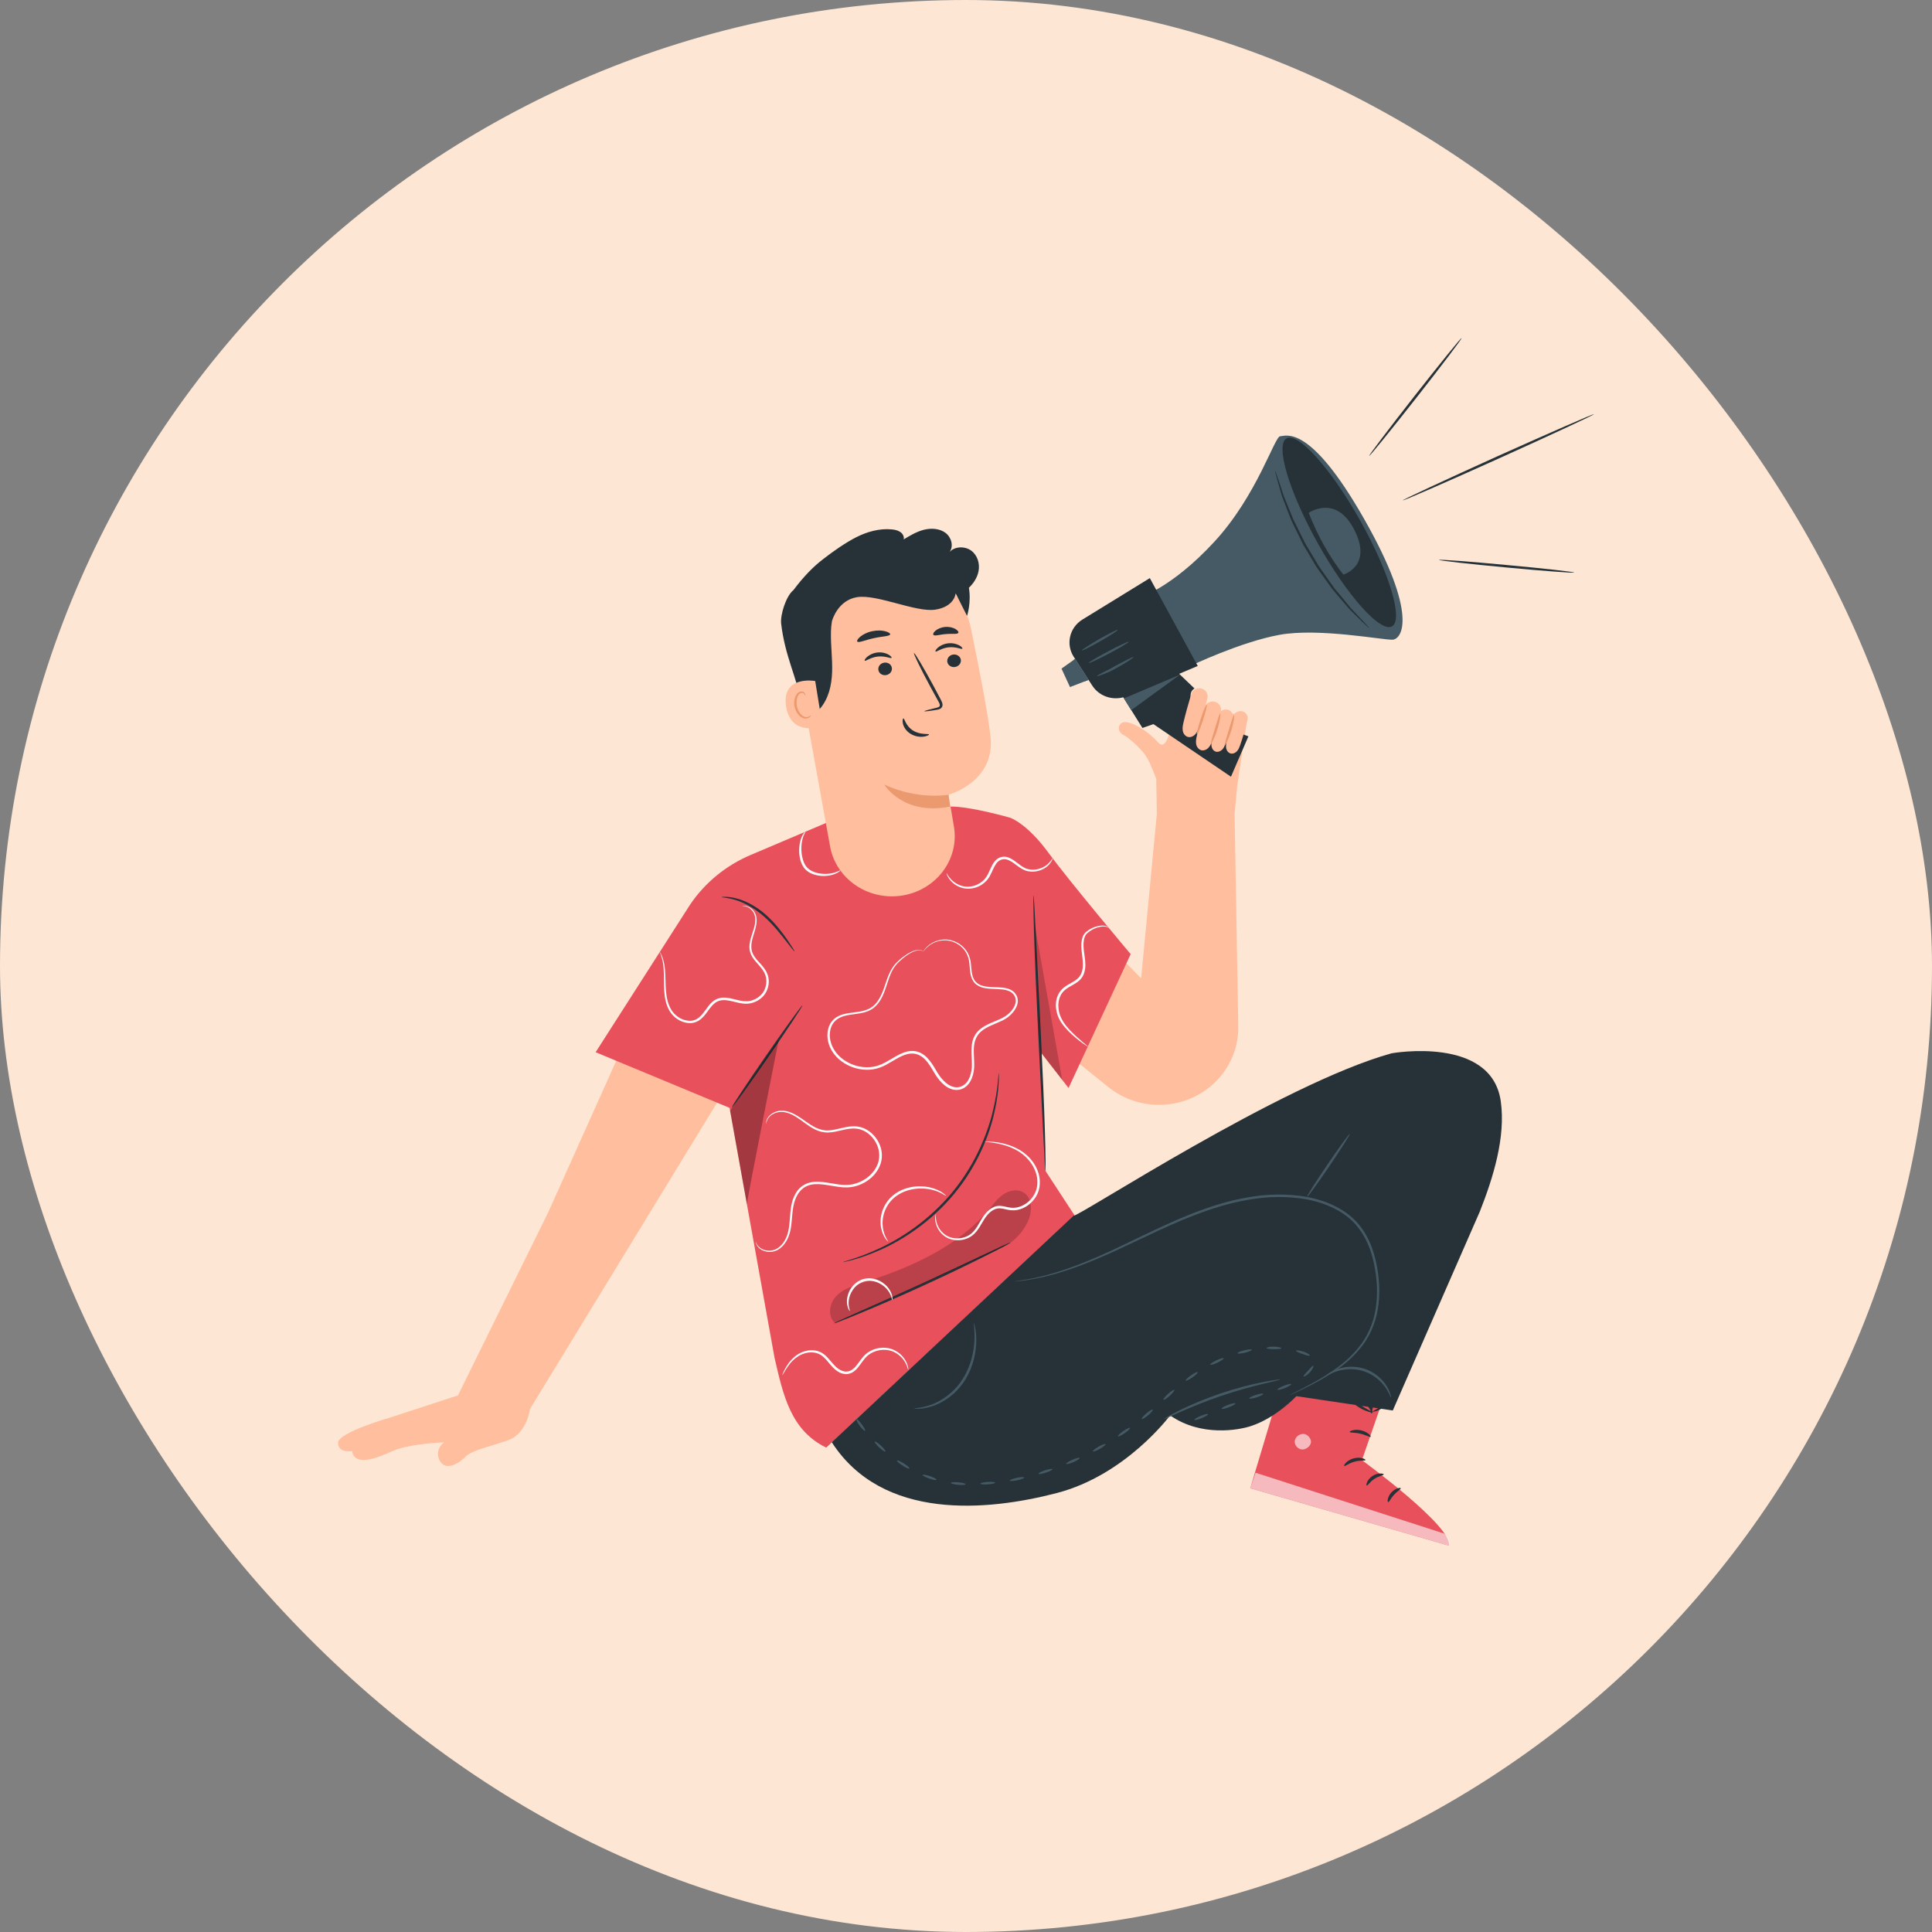<svg width="40" height="40" viewBox="0 0 40 40" fill="none" xmlns="http://www.w3.org/2000/svg">
    <rect x="0" y="0" width="40" height="40" fill="#808080" stroke="none"/>
    <rect width="40" height="40" rx="20" fill="#FDE6D3" />
    <g clip-path="url(#clip0_1908_136127)">
        <path
            d="M25.801 15.023C25.82 14.909 25.744 14.801 25.625 14.772L25.397 14.787L24.583 14.512C24.431 14.474 24.278 14.579 24.275 14.727C24.271 14.955 24.177 15.574 23.987 15.38C23.983 15.375 23.977 15.372 23.974 15.367C23.705 15.076 23.395 14.935 23.274 14.952C23.157 14.968 23.128 15.111 23.216 15.186C23.229 15.199 23.244 15.211 23.264 15.219C23.272 15.222 23.282 15.229 23.291 15.233C23.39 15.295 23.512 15.41 23.603 15.503C23.689 15.591 23.758 15.693 23.808 15.803C23.863 15.927 23.905 16.034 23.939 16.126L23.951 16.854L23.626 20.256C23.626 20.256 21.473 18.056 21.522 18.034L21.645 21.458L22.95 22.509C23.505 22.954 24.294 22.997 24.895 22.614C25.366 22.314 25.646 21.8 25.637 21.253L25.561 16.854L25.614 16.277L25.801 15.023Z"
            fill="#FFBE9D" />
        <path
            d="M13.704 19.859L11.348 25.105L9.482 28.89L8.097 29.343C8.097 29.343 7 29.652 7 29.873C7 30.093 7.289 30.043 7.289 30.043C7.342 30.373 7.812 30.186 8.14 30.038C8.468 29.89 9.197 29.861 9.197 29.861C8.996 30.012 9.061 30.244 9.177 30.323C9.293 30.403 9.496 30.306 9.633 30.164C9.77 30.023 10.123 29.956 10.516 29.82C10.909 29.684 10.973 29.171 10.973 29.171L15.694 21.44L13.704 19.859Z"
            fill="#FFBE9D" />
        <path
            d="M21.53 21.764L22.123 22.526L23.409 19.754C23.409 19.754 22.161 18.273 21.705 17.653C21.252 17.037 20.913 16.93 20.913 16.93C20.913 16.93 20.084 16.691 19.671 16.699L17.622 16.818L15.542 17.701C15.032 17.917 14.597 18.273 14.29 18.726L12.332 21.785L15.105 22.937L16.035 28.106C16.214 28.882 16.369 29.613 17.106 29.971L22.249 25.165L21.646 24.243L21.53 21.764Z"
            fill="#E8505B" />
        <path
            d="M16.612 20.816C16.625 20.824 16.307 21.303 15.905 21.886C15.501 22.469 15.165 22.935 15.152 22.927C15.14 22.919 15.457 22.441 15.86 21.857C16.264 21.274 16.601 20.808 16.612 20.816Z"
            fill="#263238" />
        <path
            d="M20.925 25.724C20.927 25.727 20.878 25.755 20.788 25.803C20.698 25.852 20.567 25.919 20.405 26.001C20.08 26.165 19.628 26.384 19.122 26.615C18.617 26.847 18.155 27.046 17.818 27.185C17.65 27.255 17.513 27.31 17.418 27.346C17.323 27.383 17.27 27.402 17.268 27.398C17.267 27.395 17.317 27.37 17.41 27.327C17.511 27.281 17.644 27.223 17.803 27.151C18.136 27.003 18.595 26.799 19.1 26.568C19.604 26.336 20.059 26.122 20.387 25.967C20.546 25.893 20.677 25.831 20.778 25.784C20.872 25.743 20.924 25.72 20.925 25.724Z"
            fill="#263238" />
        <path
            d="M16.448 19.696C16.442 19.7 16.375 19.614 16.267 19.476C16.159 19.338 16.011 19.145 15.811 18.969C15.611 18.794 15.391 18.681 15.222 18.632C15.053 18.581 14.941 18.582 14.941 18.573C14.941 18.57 14.969 18.566 15.02 18.567C15.071 18.568 15.144 18.575 15.232 18.597C15.409 18.638 15.64 18.75 15.847 18.931C16.052 19.111 16.198 19.311 16.299 19.454C16.398 19.6 16.454 19.692 16.448 19.696Z"
            fill="#263238" />
        <path
            d="M20.68 22.216C20.681 22.216 20.683 22.234 20.681 22.27C20.68 22.306 20.683 22.36 20.676 22.427C20.669 22.563 20.647 22.761 20.595 23C20.494 23.477 20.242 24.129 19.758 24.714C19.274 25.301 18.675 25.681 18.218 25.881C17.989 25.982 17.795 26.047 17.66 26.083C17.593 26.103 17.54 26.113 17.504 26.122C17.468 26.13 17.449 26.133 17.449 26.132C17.448 26.128 17.522 26.107 17.655 26.064C17.788 26.022 17.978 25.953 18.202 25.848C18.652 25.642 19.24 25.261 19.718 24.683C20.195 24.104 20.449 23.463 20.559 22.992C20.615 22.756 20.644 22.56 20.657 22.425C20.67 22.291 20.675 22.216 20.68 22.216Z"
            fill="#263238" />
        <g opacity="0.3">
            <path d="M15.464 24.935C15.455 24.885 16.123 21.525 16.123 21.525L15.116 22.996" fill="black" />
        </g>
        <path
            d="M21.398 18.538C21.4 18.538 21.402 18.558 21.405 18.596C21.408 18.64 21.411 18.694 21.416 18.762C21.425 18.913 21.435 19.12 21.448 19.372C21.474 19.895 21.509 20.604 21.548 21.388C21.587 22.175 21.618 22.889 21.633 23.405C21.641 23.663 21.646 23.872 21.647 24.016C21.647 24.084 21.648 24.14 21.648 24.183C21.648 24.221 21.647 24.241 21.645 24.242C21.643 24.242 21.641 24.222 21.638 24.184C21.635 24.14 21.632 24.086 21.627 24.018C21.619 23.867 21.608 23.66 21.595 23.408C21.57 22.886 21.534 22.176 21.495 21.392C21.456 20.604 21.426 19.892 21.41 19.375C21.402 19.117 21.397 18.908 21.396 18.764C21.396 18.696 21.395 18.641 21.395 18.597C21.395 18.558 21.396 18.538 21.398 18.538Z"
            fill="#263238" />
        <g opacity="0.2">
            <path
                d="M17.293 27.395C17.129 27.262 17.167 26.99 17.312 26.837C17.457 26.684 17.672 26.618 17.876 26.554C18.854 26.246 19.836 25.811 20.481 25.033C20.57 24.926 20.654 24.811 20.77 24.731C20.887 24.652 21.045 24.614 21.171 24.678C21.369 24.778 21.377 25.056 21.294 25.256C21.193 25.502 20.998 25.709 20.755 25.828"
                fill="black" />
        </g>
        <g opacity="0.2">
            <path d="M21.42 19.135L21.991 22.355L21.546 21.784L21.42 19.135Z" fill="black" />
        </g>
        <path
            d="M26.85 27.594L25.885 30.813L29.997 32.001C30.09 31.612 28.197 30.231 28.197 30.231L28.903 28.194L26.85 27.594Z"
            fill="#E8505B" />
        <g opacity="0.6">
            <path
                d="M26.979 29.689C26.893 29.687 26.811 29.758 26.806 29.842C26.801 29.925 26.875 30.007 26.961 30.01C27.046 30.013 27.147 29.93 27.143 29.847C27.139 29.763 27.047 29.672 26.963 29.689"
                fill="white" />
        </g>
        <g opacity="0.6">
            <path
                d="M25.885 30.812L25.995 30.491L29.897 31.75C29.897 31.75 30.056 31.88 29.997 32L25.885 30.812Z"
                fill="white" />
        </g>
        <path
            d="M28.27 30.229C28.264 30.248 28.161 30.228 28.043 30.263C27.924 30.294 27.847 30.364 27.831 30.351C27.814 30.342 27.879 30.234 28.023 30.195C28.165 30.154 28.28 30.212 28.27 30.229Z"
            fill="#263238" />
        <path
            d="M28.648 30.527C28.647 30.547 28.55 30.555 28.456 30.618C28.361 30.679 28.316 30.763 28.297 30.756C28.278 30.754 28.298 30.635 28.415 30.559C28.533 30.482 28.653 30.508 28.648 30.527Z"
            fill="#263238" />
        <path
            d="M28.74 31.1C28.721 31.099 28.723 30.993 28.806 30.901C28.89 30.809 28.997 30.794 29.001 30.813C29.008 30.831 28.929 30.872 28.862 30.949C28.791 31.022 28.761 31.103 28.74 31.1Z"
            fill="#263238" />
        <path
            d="M28.378 29.747C28.363 29.761 28.28 29.709 28.164 29.683C28.049 29.655 27.95 29.667 27.944 29.647C27.936 29.629 28.045 29.583 28.181 29.614C28.317 29.645 28.392 29.735 28.378 29.747Z"
            fill="#263238" />
        <path
            d="M28.425 29.244C28.422 29.252 28.339 29.241 28.219 29.184C28.159 29.155 28.092 29.113 28.023 29.056C27.99 29.029 27.956 28.997 27.923 28.961C27.908 28.944 27.89 28.925 27.875 28.896C27.859 28.869 27.862 28.813 27.898 28.79C27.928 28.765 27.969 28.763 28 28.771C28.03 28.779 28.053 28.791 28.074 28.803C28.117 28.827 28.155 28.855 28.19 28.883C28.258 28.94 28.308 29.003 28.343 29.058C28.412 29.172 28.422 29.254 28.414 29.256C28.403 29.26 28.376 29.186 28.3 29.086C28.262 29.037 28.211 28.983 28.147 28.932C28.114 28.908 28.078 28.884 28.04 28.863C28 28.839 27.962 28.828 27.946 28.844C27.939 28.85 27.939 28.853 27.944 28.868C27.95 28.882 27.964 28.899 27.978 28.916C28.008 28.949 28.039 28.98 28.068 29.008C28.13 29.064 28.191 29.106 28.245 29.14C28.352 29.206 28.429 29.234 28.425 29.244Z"
            fill="#263238" />
        <path
            d="M28.39 29.265C28.382 29.266 28.364 29.185 28.395 29.056C28.411 28.992 28.441 28.918 28.49 28.844C28.515 28.807 28.545 28.772 28.58 28.738C28.616 28.705 28.662 28.66 28.742 28.674C28.783 28.684 28.808 28.725 28.812 28.755C28.817 28.785 28.813 28.809 28.811 28.834C28.804 28.883 28.79 28.928 28.77 28.969C28.731 29.051 28.674 29.111 28.619 29.151C28.507 29.231 28.416 29.23 28.417 29.223C28.413 29.211 28.494 29.195 28.586 29.112C28.631 29.072 28.678 29.015 28.709 28.942C28.724 28.907 28.735 28.867 28.74 28.825C28.747 28.781 28.741 28.742 28.723 28.742C28.703 28.736 28.658 28.758 28.631 28.787C28.599 28.816 28.571 28.848 28.547 28.88C28.5 28.944 28.467 29.011 28.446 29.069C28.404 29.186 28.402 29.265 28.39 29.265Z"
            fill="#263238" />
        <path
            d="M31.072 22.802C31.176 23.545 30.915 24.382 30.639 25.082L28.836 29.203L26.84 28.906C26.84 28.906 26.423 29.356 25.891 29.528C25.653 29.605 24.87 29.755 24.226 29.304C24.226 29.304 23.314 30.539 21.879 30.912C20.445 31.285 18.273 31.492 17.221 29.86L22.228 25.17C22.331 25.194 26.54 22.435 28.813 21.807C28.813 21.807 30.88 21.436 31.072 22.802Z"
            fill="#263238" />
        <path
            d="M26.691 28.89C26.691 28.889 26.7 28.884 26.718 28.874C26.739 28.863 26.765 28.849 26.799 28.832C26.871 28.796 26.978 28.742 27.113 28.669C27.247 28.597 27.411 28.506 27.59 28.384C27.767 28.261 27.961 28.107 28.13 27.896C28.3 27.689 28.43 27.418 28.48 27.108C28.532 26.8 28.515 26.46 28.437 26.116C28.359 25.776 28.196 25.42 27.887 25.184C27.579 24.948 27.174 24.825 26.759 24.794C26.551 24.777 26.344 24.78 26.142 24.799C25.939 24.82 25.741 24.855 25.549 24.9C25.166 24.992 24.807 25.123 24.472 25.262C23.804 25.545 23.225 25.852 22.717 26.062C22.21 26.279 21.779 26.406 21.476 26.465C21.401 26.482 21.333 26.492 21.274 26.501C21.216 26.511 21.166 26.517 21.125 26.521C21.087 26.525 21.057 26.527 21.033 26.53C21.013 26.532 21.002 26.532 21.002 26.531C21.002 26.53 21.012 26.528 21.032 26.525C21.056 26.521 21.085 26.517 21.123 26.511C21.163 26.506 21.213 26.498 21.271 26.487C21.329 26.477 21.397 26.465 21.471 26.447C21.771 26.382 22.198 26.25 22.701 26.03C23.206 25.815 23.782 25.506 24.452 25.219C24.788 25.078 25.148 24.945 25.536 24.851C25.73 24.806 25.93 24.77 26.136 24.748C26.341 24.729 26.552 24.726 26.764 24.743C27.185 24.775 27.6 24.9 27.918 25.145C28.077 25.268 28.203 25.422 28.294 25.589C28.386 25.756 28.444 25.932 28.485 26.106C28.563 26.456 28.579 26.801 28.524 27.116C28.471 27.43 28.336 27.709 28.159 27.919C27.986 28.131 27.788 28.286 27.606 28.407C27.424 28.528 27.258 28.617 27.122 28.687C26.985 28.758 26.877 28.807 26.803 28.841C26.769 28.857 26.741 28.869 26.72 28.879C26.701 28.887 26.691 28.89 26.691 28.89Z"
            fill="#455A64" />
        <path
            d="M27.943 23.48C27.955 23.488 27.768 23.785 27.524 24.143C27.281 24.502 27.074 24.787 27.062 24.779C27.049 24.771 27.236 24.474 27.48 24.116C27.723 23.757 27.931 23.472 27.943 23.48Z"
            fill="#455A64" />
        <path
            d="M26.503 28.562C26.504 28.57 26.364 28.599 26.14 28.654C25.917 28.707 25.608 28.791 25.276 28.903C24.945 29.016 24.651 29.138 24.441 29.231C24.231 29.325 24.103 29.387 24.099 29.38C24.097 29.377 24.128 29.357 24.183 29.326C24.239 29.293 24.321 29.249 24.424 29.198C24.63 29.096 24.923 28.968 25.258 28.854C25.593 28.741 25.904 28.662 26.131 28.618C26.244 28.595 26.337 28.579 26.402 28.571C26.467 28.561 26.503 28.558 26.503 28.562Z"
            fill="#455A64" />
        <path
            d="M28.799 28.933C28.79 28.936 28.767 28.845 28.682 28.724C28.599 28.604 28.444 28.456 28.227 28.387C28.009 28.318 27.794 28.35 27.654 28.399C27.512 28.449 27.437 28.51 27.432 28.502C27.43 28.5 27.447 28.482 27.48 28.455C27.514 28.428 27.568 28.395 27.64 28.365C27.782 28.303 28.009 28.263 28.242 28.336C28.475 28.409 28.635 28.572 28.713 28.703C28.753 28.769 28.776 28.826 28.787 28.867C28.801 28.91 28.804 28.933 28.799 28.933Z"
            fill="#455A64" />
        <path
            d="M20.164 27.395C20.167 27.394 20.177 27.426 20.189 27.487C20.201 27.548 20.213 27.637 20.213 27.748C20.213 27.968 20.163 28.284 19.977 28.577C19.793 28.872 19.51 29.051 19.293 29.117C19.183 29.153 19.091 29.164 19.027 29.167C18.964 29.17 18.928 29.165 18.928 29.162C18.927 29.151 19.071 29.159 19.28 29.082C19.488 29.009 19.754 28.833 19.932 28.549C20.111 28.267 20.166 27.962 20.175 27.746C20.184 27.531 20.154 27.397 20.164 27.395Z"
            fill="#455A64" />
        <path
            d="M17.912 29.622C17.9 29.631 17.847 29.587 17.798 29.519C17.748 29.452 17.722 29.388 17.735 29.38C17.747 29.373 17.793 29.423 17.842 29.488C17.889 29.554 17.923 29.613 17.912 29.622Z"
            fill="#455A64" />
        <path
            d="M18.332 30.053C18.323 30.064 18.265 30.026 18.203 29.969C18.142 29.911 18.101 29.857 18.111 29.847C18.123 29.837 18.18 29.875 18.24 29.931C18.3 29.988 18.341 30.042 18.332 30.053Z"
            fill="#455A64" />
        <path
            d="M18.828 30.402C18.82 30.415 18.756 30.388 18.685 30.342C18.613 30.297 18.562 30.251 18.57 30.239C18.579 30.227 18.643 30.254 18.713 30.299C18.784 30.343 18.835 30.39 18.828 30.402Z"
            fill="#455A64" />
        <path
            d="M19.389 30.637C19.385 30.651 19.317 30.639 19.236 30.611C19.155 30.582 19.095 30.55 19.101 30.537C19.107 30.524 19.176 30.536 19.254 30.562C19.332 30.589 19.393 30.623 19.389 30.637Z"
            fill="#455A64" />
        <path
            d="M19.992 30.729C19.992 30.743 19.923 30.749 19.837 30.741C19.751 30.733 19.685 30.716 19.687 30.701C19.689 30.688 19.759 30.682 19.842 30.69C19.925 30.697 19.992 30.714 19.992 30.729Z"
            fill="#455A64" />
        <path
            d="M20.603 30.697C20.605 30.71 20.537 30.726 20.452 30.732C20.406 30.735 20.365 30.734 20.338 30.731H20.34C20.314 30.729 20.299 30.724 20.299 30.718C20.298 30.712 20.312 30.704 20.336 30.698H20.338C20.365 30.691 20.405 30.685 20.45 30.682C20.533 30.676 20.602 30.683 20.603 30.697Z"
            fill="#455A64" />
        <path
            d="M21.206 30.591C21.21 30.605 21.144 30.63 21.061 30.648C20.979 30.665 20.909 30.668 20.906 30.654C20.904 30.64 20.969 30.614 21.05 30.597C21.132 30.579 21.201 30.577 21.206 30.591Z"
            fill="#455A64" />
        <path
            d="M21.791 30.418C21.796 30.43 21.735 30.463 21.654 30.489C21.573 30.515 21.505 30.526 21.501 30.512C21.497 30.498 21.558 30.466 21.637 30.441C21.716 30.415 21.786 30.405 21.791 30.418Z"
            fill="#455A64" />
        <path
            d="M22.353 30.185C22.36 30.198 22.302 30.236 22.225 30.271C22.147 30.304 22.08 30.322 22.075 30.308C22.069 30.295 22.127 30.257 22.203 30.223C22.28 30.189 22.347 30.172 22.353 30.185Z"
            fill="#455A64" />
        <path
            d="M22.89 29.899C22.898 29.911 22.844 29.955 22.772 29.997C22.698 30.038 22.633 30.061 22.626 30.049C22.619 30.036 22.672 29.994 22.744 29.952C22.817 29.91 22.882 29.887 22.89 29.899Z"
            fill="#455A64" />
        <path
            d="M23.395 29.564C23.405 29.575 23.356 29.623 23.286 29.672C23.217 29.721 23.155 29.749 23.146 29.738C23.138 29.726 23.187 29.677 23.256 29.629C23.324 29.582 23.386 29.552 23.395 29.564Z"
            fill="#455A64" />
        <path
            d="M23.868 29.185C23.878 29.195 23.834 29.247 23.77 29.302C23.705 29.355 23.646 29.391 23.637 29.379C23.628 29.368 23.672 29.316 23.735 29.262C23.798 29.208 23.858 29.174 23.868 29.185Z"
            fill="#455A64" />
        <path
            d="M24.313 28.776C24.323 28.787 24.28 28.84 24.219 28.897C24.158 28.953 24.099 28.99 24.089 28.98C24.078 28.969 24.121 28.916 24.182 28.859C24.245 28.802 24.304 28.765 24.313 28.776Z"
            fill="#455A64" />
        <path
            d="M24.797 28.409C24.805 28.421 24.756 28.47 24.688 28.517C24.62 28.565 24.558 28.595 24.549 28.584C24.539 28.573 24.588 28.524 24.657 28.476C24.726 28.427 24.789 28.397 24.797 28.409Z"
            fill="#455A64" />
        <path
            d="M25.334 28.121C25.34 28.134 25.284 28.175 25.208 28.211C25.133 28.247 25.066 28.266 25.059 28.253C25.052 28.241 25.108 28.201 25.185 28.164C25.261 28.128 25.328 28.108 25.334 28.121Z"
            fill="#455A64" />
        <path
            d="M25.918 27.945C25.92 27.959 25.857 27.986 25.776 28.006C25.695 28.026 25.626 28.031 25.621 28.017C25.617 28.003 25.68 27.976 25.763 27.956C25.846 27.936 25.916 27.931 25.918 27.945Z"
            fill="#455A64" />
        <path
            d="M26.529 27.915C26.527 27.929 26.458 27.934 26.375 27.933C26.292 27.931 26.223 27.924 26.222 27.91C26.221 27.896 26.29 27.88 26.375 27.881C26.462 27.882 26.529 27.901 26.529 27.915Z"
            fill="#455A64" />
        <path
            d="M27.119 28.066C27.111 28.079 27.046 28.06 26.968 28.033C26.89 28.006 26.828 27.979 26.831 27.965C26.834 27.952 26.905 27.957 26.986 27.984C27.068 28.011 27.126 28.053 27.119 28.066Z"
            fill="#455A64" />
        <path
            d="M26.99 28.498C26.981 28.486 27.027 28.437 27.081 28.378C27.135 28.318 27.179 28.268 27.192 28.275C27.204 28.282 27.179 28.348 27.121 28.411C27.061 28.476 26.998 28.509 26.99 28.498Z"
            fill="#455A64" />
        <path
            d="M26.449 28.771C26.445 28.757 26.503 28.721 26.581 28.69C26.657 28.66 26.726 28.645 26.733 28.657C26.74 28.67 26.681 28.706 26.601 28.738C26.521 28.77 26.453 28.784 26.449 28.771Z"
            fill="#455A64" />
        <path
            d="M25.865 28.952C25.859 28.938 25.921 28.907 26.001 28.881C26.082 28.855 26.151 28.844 26.154 28.858C26.159 28.872 26.097 28.904 26.018 28.93C25.939 28.955 25.87 28.966 25.865 28.952Z"
            fill="#455A64" />
        <path
            d="M25.293 29.165C25.288 29.152 25.347 29.116 25.425 29.086C25.504 29.057 25.573 29.043 25.578 29.056C25.583 29.069 25.524 29.104 25.445 29.134C25.366 29.165 25.298 29.178 25.293 29.165Z"
            fill="#455A64" />
        <path
            d="M24.729 29.397C24.722 29.384 24.78 29.347 24.859 29.315C24.937 29.282 25.005 29.266 25.01 29.279C25.016 29.292 24.957 29.329 24.88 29.361C24.802 29.394 24.734 29.41 24.729 29.397Z"
            fill="#455A64" />
        <path
            d="M23.587 12.374C23.587 12.374 24.255 12.178 25.142 11.216C26.029 10.254 26.388 9.035 26.505 9.032C26.623 9.029 27.116 8.762 28.244 10.746C29.372 12.729 29.026 13.234 28.832 13.244C28.638 13.254 27.3 12.994 26.487 13.144C25.674 13.294 24.652 13.785 24.652 13.785L23.587 12.374Z"
            fill="#455A64" />
        <path
            d="M22.23 13.598L22.494 14.009L22.613 14.193C22.775 14.447 23.113 14.531 23.381 14.387L24.798 13.788L23.806 11.969L22.411 12.827C22.143 12.992 22.062 13.336 22.23 13.598Z"
            fill="#263238" />
        <path
            d="M23.122 14.222L23.653 15.072L23.88 14.992L25.486 16.081L25.847 15.245C25.847 15.245 24.923 14.935 24.734 14.636C24.546 14.338 24.731 14.254 24.731 14.254L24.275 13.819L23.122 14.222Z"
            fill="#263238" />
        <path
            d="M28.168 10.789C28.77 11.864 29.06 12.84 28.818 12.969C28.575 13.098 27.89 12.33 27.288 11.255C26.687 10.18 26.396 9.204 26.639 9.075C26.881 8.947 27.566 9.714 28.168 10.789Z"
            fill="#263238" />
        <path d="M22.153 14.225L22.538 14.076L22.259 13.642L21.977 13.843L22.153 14.225Z" fill="#455A64" />
        <path d="M24.431 13.968L23.421 14.703L23.27 14.459L24.431 13.968Z" fill="#455A64" />
        <path d="M22.259 13.642L22.538 14.076L22.458 14.107L22.226 13.666L22.259 13.642Z" fill="#455A64" />
        <path
            d="M22.539 13.727C22.546 13.739 22.737 13.65 22.966 13.529C23.195 13.408 23.375 13.3 23.368 13.288C23.361 13.276 23.17 13.364 22.942 13.486C22.713 13.607 22.532 13.715 22.539 13.727Z"
            fill="#455A64" />
        <path
            d="M22.397 13.467C22.404 13.479 22.577 13.392 22.782 13.275C22.988 13.157 23.149 13.053 23.142 13.041C23.134 13.029 22.962 13.115 22.757 13.232C22.551 13.351 22.39 13.456 22.397 13.467Z"
            fill="#455A64" />
        <path
            d="M22.713 13.998C22.717 14.004 22.762 13.99 22.835 13.962C22.872 13.948 22.915 13.93 22.963 13.91C23.01 13.89 23.059 13.862 23.111 13.834C23.319 13.721 23.476 13.614 23.47 13.603C23.463 13.59 23.293 13.679 23.086 13.79C23.034 13.818 22.987 13.848 22.941 13.87C22.895 13.892 22.854 13.912 22.821 13.929C22.752 13.966 22.71 13.992 22.713 13.998Z"
            fill="#455A64" />
        <path
            d="M27.095 10.618C27.095 10.618 27.658 10.22 28.041 10.972C28.423 11.723 27.812 11.896 27.812 11.896C27.527 11.531 27.287 11.107 27.095 10.618Z"
            fill="#455A64" />
        <path
            d="M26.397 9.74C26.394 9.741 26.406 9.793 26.432 9.886C26.457 9.979 26.495 10.115 26.545 10.281C26.577 10.362 26.61 10.451 26.647 10.546C26.666 10.594 26.685 10.643 26.704 10.694C26.715 10.72 26.725 10.745 26.735 10.771C26.746 10.797 26.759 10.822 26.772 10.849C26.823 10.952 26.876 11.061 26.931 11.173C26.945 11.201 26.959 11.23 26.973 11.259C26.986 11.288 27.005 11.314 27.021 11.342C27.055 11.398 27.088 11.454 27.122 11.512C27.157 11.569 27.19 11.626 27.223 11.682C27.24 11.71 27.255 11.738 27.274 11.764C27.292 11.79 27.311 11.816 27.329 11.841C27.403 11.944 27.473 12.042 27.541 12.136C27.558 12.159 27.573 12.183 27.592 12.206C27.61 12.228 27.628 12.248 27.646 12.269C27.681 12.311 27.716 12.352 27.75 12.392C27.817 12.47 27.88 12.542 27.937 12.61C28.059 12.735 28.162 12.832 28.233 12.901C28.303 12.968 28.344 13.005 28.347 13.002C28.349 13 28.315 12.958 28.247 12.887C28.179 12.813 28.082 12.711 27.962 12.585C27.907 12.518 27.847 12.444 27.782 12.365C27.749 12.325 27.715 12.284 27.68 12.243C27.663 12.222 27.646 12.2 27.627 12.179C27.61 12.157 27.595 12.133 27.578 12.11C27.512 12.015 27.442 11.917 27.37 11.815C27.352 11.789 27.333 11.763 27.315 11.737C27.297 11.711 27.281 11.683 27.265 11.656C27.232 11.6 27.198 11.545 27.165 11.487C27.131 11.431 27.097 11.374 27.064 11.319C27.047 11.291 27.029 11.265 27.016 11.236C27.001 11.207 26.988 11.179 26.974 11.152C26.919 11.04 26.865 10.932 26.814 10.83C26.801 10.804 26.787 10.779 26.776 10.754C26.766 10.728 26.755 10.702 26.745 10.677C26.725 10.627 26.705 10.578 26.686 10.531C26.647 10.437 26.611 10.349 26.579 10.269C26.525 10.106 26.482 9.974 26.45 9.88C26.419 9.79 26.4 9.739 26.397 9.74Z"
            fill="#263238" />
        <path
            d="M24.878 14.256C24.968 14.282 25.021 14.371 24.998 14.459C24.954 14.628 24.882 14.893 24.824 15.055C24.806 15.108 24.785 15.16 24.747 15.202C24.71 15.244 24.651 15.271 24.596 15.258C24.538 15.244 24.498 15.187 24.488 15.13C24.478 15.072 24.49 15.013 24.503 14.957C24.539 14.8 24.606 14.563 24.663 14.37C24.689 14.282 24.786 14.23 24.878 14.256Z"
            fill="#FFBE9D" />
        <path
            d="M25.155 14.531C25.245 14.557 25.298 14.646 25.274 14.734C25.231 14.903 25.159 15.168 25.101 15.33C25.083 15.383 25.062 15.435 25.024 15.477C24.987 15.519 24.928 15.546 24.873 15.533C24.815 15.519 24.775 15.462 24.765 15.405C24.755 15.347 24.767 15.288 24.78 15.232C24.816 15.075 24.882 14.838 24.94 14.645C24.966 14.556 25.063 14.504 25.155 14.531Z"
            fill="#FFBE9D" />
        <path
            d="M25.422 14.695C25.5 14.716 25.546 14.795 25.526 14.871C25.488 15.017 25.425 15.247 25.375 15.388C25.359 15.433 25.342 15.479 25.309 15.515C25.276 15.55 25.225 15.574 25.177 15.563C25.127 15.551 25.093 15.503 25.084 15.453C25.074 15.403 25.085 15.353 25.097 15.303C25.128 15.167 25.185 14.963 25.235 14.795C25.258 14.716 25.342 14.672 25.422 14.695Z"
            fill="#FFBE9D" />
        <path
            d="M25.725 14.729C25.802 14.75 25.848 14.829 25.829 14.905C25.791 15.052 25.728 15.283 25.678 15.423C25.661 15.469 25.644 15.515 25.611 15.552C25.579 15.587 25.528 15.612 25.48 15.6C25.429 15.588 25.395 15.539 25.386 15.489C25.377 15.439 25.388 15.388 25.399 15.338C25.431 15.201 25.488 14.996 25.538 14.828C25.56 14.75 25.644 14.706 25.725 14.729Z"
            fill="#FFBE9D" />
        <path
            d="M24.782 15.206C24.768 15.202 24.802 15.059 24.858 14.888C24.913 14.718 24.97 14.582 24.983 14.587C24.997 14.591 24.964 14.733 24.908 14.904C24.852 15.075 24.796 15.21 24.782 15.206Z"
            fill="#EB996E" />
        <path
            d="M25.357 15.431C25.343 15.426 25.388 15.286 25.44 15.116C25.493 14.944 25.534 14.805 25.548 14.807C25.562 14.81 25.544 14.956 25.491 15.13C25.438 15.304 25.37 15.436 25.357 15.431Z"
            fill="#EB996E" />
        <path
            d="M25.072 15.396C25.058 15.391 25.103 15.251 25.155 15.08C25.208 14.908 25.249 14.769 25.263 14.771C25.277 14.774 25.259 14.92 25.206 15.094C25.153 15.268 25.085 15.4 25.072 15.396Z"
            fill="#EB996E" />
        <path
            d="M30.26 7C30.272 7.009 29.853 7.562 29.325 8.235C28.797 8.908 28.359 9.447 28.348 9.438C28.337 9.429 28.755 8.877 29.283 8.203C29.811 7.53 30.248 6.991 30.26 7Z"
            fill="#263238" />
        <path
            d="M33 8.576C33.006 8.588 32.126 8.998 31.034 9.491C29.941 9.984 29.051 10.372 29.044 10.359C29.038 10.347 29.919 9.937 31.011 9.443C32.104 8.952 32.994 8.563 33 8.576Z"
            fill="#263238" />
        <path
            d="M32.591 11.854C32.59 11.868 31.962 11.822 31.189 11.749C30.416 11.677 29.791 11.606 29.793 11.592C29.794 11.579 30.422 11.625 31.194 11.698C31.967 11.769 32.593 11.84 32.591 11.854Z"
            fill="#263238" />
        <path
            d="M16.493 13.693L17.186 17.525C17.306 18.187 17.952 18.639 18.647 18.546C19.37 18.448 19.867 17.801 19.75 17.112L19.638 16.453C19.638 16.453 20.608 16.197 20.507 15.251C20.458 14.794 20.278 13.863 20.104 13.021C19.91 12.079 18.97 11.453 17.98 11.608C16.958 11.778 16.287 12.721 16.493 13.693Z"
            fill="#FFBE9D" />
        <path
            d="M19.639 16.454C19.639 16.454 19.021 16.571 18.309 16.245C18.309 16.245 18.695 16.892 19.67 16.699L19.639 16.454Z"
            fill="#EB996E" />
        <path
            d="M19.893 13.658C19.904 13.73 19.85 13.797 19.773 13.809C19.697 13.822 19.624 13.774 19.613 13.703C19.602 13.631 19.655 13.564 19.732 13.552C19.809 13.54 19.881 13.588 19.893 13.658Z"
            fill="#263238" />
        <path
            d="M19.924 13.43C19.909 13.45 19.793 13.385 19.642 13.402C19.489 13.417 19.387 13.504 19.369 13.489C19.36 13.482 19.374 13.448 19.418 13.409C19.462 13.37 19.539 13.329 19.633 13.319C19.728 13.309 19.811 13.334 19.861 13.362C19.912 13.39 19.933 13.421 19.924 13.43Z"
            fill="#263238" />
        <path
            d="M18.465 13.826C18.477 13.897 18.422 13.965 18.346 13.977C18.268 13.99 18.197 13.942 18.186 13.871C18.174 13.799 18.228 13.732 18.305 13.72C18.383 13.708 18.454 13.755 18.465 13.826Z"
            fill="#263238" />
        <path
            d="M18.459 13.62C18.444 13.64 18.327 13.576 18.176 13.593C18.024 13.608 17.922 13.695 17.904 13.679C17.894 13.672 17.909 13.638 17.953 13.6C17.997 13.561 18.074 13.519 18.168 13.509C18.263 13.499 18.346 13.524 18.396 13.553C18.447 13.582 18.466 13.612 18.459 13.62Z"
            fill="#263238" />
        <path
            d="M19.138 14.725C19.136 14.717 19.229 14.692 19.379 14.656C19.417 14.648 19.453 14.636 19.457 14.61C19.463 14.582 19.441 14.544 19.418 14.503C19.371 14.418 19.321 14.327 19.27 14.233C19.062 13.848 18.907 13.53 18.924 13.522C18.94 13.514 19.121 13.82 19.329 14.204C19.379 14.3 19.427 14.39 19.473 14.476C19.492 14.517 19.524 14.562 19.511 14.619C19.503 14.648 19.478 14.672 19.453 14.681C19.43 14.691 19.407 14.694 19.389 14.697C19.235 14.723 19.14 14.733 19.138 14.725Z"
            fill="#263238" />
        <path
            d="M18.704 14.874C18.728 14.87 18.748 15.028 18.902 15.124C19.056 15.222 19.23 15.184 19.234 15.206C19.237 15.216 19.198 15.241 19.125 15.251C19.052 15.261 18.944 15.251 18.849 15.191C18.755 15.132 18.707 15.044 18.694 14.981C18.678 14.916 18.693 14.875 18.704 14.874Z"
            fill="#263238" />
        <path
            d="M18.43 13.134C18.419 13.175 18.265 13.173 18.091 13.213C17.914 13.25 17.777 13.316 17.749 13.283C17.736 13.267 17.757 13.227 17.81 13.183C17.863 13.138 17.95 13.091 18.056 13.069C18.161 13.046 18.261 13.051 18.33 13.07C18.397 13.087 18.434 13.115 18.43 13.134Z"
            fill="#263238" />
        <path
            d="M19.841 13.102C19.819 13.138 19.709 13.115 19.584 13.128C19.457 13.136 19.354 13.176 19.325 13.144C19.313 13.128 19.325 13.093 19.368 13.058C19.41 13.022 19.484 12.987 19.57 12.98C19.657 12.973 19.736 12.995 19.783 13.024C19.832 13.053 19.851 13.085 19.841 13.102Z"
            fill="#263238" />
        <path
            d="M20.109 11.401C19.978 11.304 19.769 11.309 19.66 11.428C19.749 11.306 19.697 11.123 19.574 11.031C19.45 10.94 19.277 10.93 19.126 10.969C18.975 11.008 18.841 11.088 18.71 11.168C18.725 11.111 18.69 11.049 18.64 11.015C18.59 10.98 18.527 10.967 18.465 10.961C18.21 10.936 17.954 11.008 17.729 11.122C17.503 11.236 17.245 11.418 17.047 11.572H17.048C16.841 11.727 16.635 11.94 16.426 12.219C16.422 12.221 16.421 12.223 16.417 12.226C16.273 12.351 16.152 12.728 16.173 12.913C16.254 13.594 16.486 13.988 16.616 14.634C16.625 14.677 16.635 14.722 16.667 14.754C16.747 14.836 16.892 14.767 16.969 14.681C17.155 14.472 17.219 14.187 17.228 13.913C17.237 13.639 17.198 13.366 17.204 13.092C17.204 13.086 17.204 13.079 17.204 13.072C17.206 13.006 17.212 12.934 17.224 12.863C17.236 12.818 17.356 12.427 17.743 12.364C18.153 12.296 18.963 12.683 19.364 12.622C19.766 12.56 19.786 12.285 19.786 12.285L20.022 12.752C20.022 12.752 20.112 12.478 20.06 12.169C20.158 12.075 20.233 11.959 20.259 11.829C20.291 11.672 20.239 11.497 20.109 11.401Z"
            fill="#263238" />
        <path
            d="M16.878 14.1C16.86 14.095 16.176 13.983 16.275 14.626C16.375 15.27 17.029 15.042 17.028 15.023C17.026 15.005 16.878 14.1 16.878 14.1Z"
            fill="#FFBE9D" />
        <path
            d="M16.785 14.809C16.782 14.807 16.775 14.819 16.756 14.83C16.738 14.841 16.706 14.851 16.669 14.844C16.595 14.829 16.518 14.729 16.497 14.613C16.486 14.555 16.491 14.497 16.505 14.448C16.518 14.399 16.545 14.361 16.58 14.35C16.614 14.337 16.643 14.354 16.653 14.371C16.665 14.388 16.662 14.401 16.666 14.402C16.669 14.403 16.68 14.389 16.669 14.363C16.664 14.351 16.654 14.336 16.637 14.326C16.619 14.316 16.594 14.313 16.57 14.319C16.518 14.33 16.479 14.383 16.462 14.437C16.444 14.491 16.437 14.557 16.449 14.622C16.474 14.751 16.561 14.863 16.662 14.876C16.711 14.881 16.749 14.862 16.767 14.845C16.786 14.825 16.788 14.81 16.785 14.809Z"
            fill="#EB996E" />
        <path
            d="M15.368 18.765C15.368 18.765 15.386 18.755 15.426 18.756C15.465 18.757 15.524 18.776 15.577 18.828C15.631 18.879 15.671 18.969 15.665 19.073C15.663 19.176 15.622 19.287 15.587 19.407C15.553 19.525 15.529 19.668 15.611 19.789C15.683 19.913 15.831 20.007 15.893 20.178C15.951 20.344 15.903 20.557 15.745 20.677C15.668 20.737 15.571 20.776 15.469 20.781C15.366 20.785 15.268 20.757 15.174 20.734C15.08 20.712 14.984 20.693 14.899 20.718C14.813 20.74 14.75 20.808 14.696 20.878C14.641 20.95 14.593 21.028 14.521 21.09C14.452 21.153 14.355 21.189 14.263 21.182C14.079 21.17 13.93 21.053 13.856 20.919C13.78 20.783 13.761 20.64 13.752 20.514C13.743 20.387 13.748 20.273 13.745 20.174C13.743 20.074 13.736 19.989 13.723 19.92C13.697 19.782 13.655 19.714 13.661 19.712C13.662 19.711 13.674 19.728 13.69 19.762C13.707 19.795 13.727 19.847 13.743 19.916C13.76 19.986 13.77 20.072 13.775 20.173C13.78 20.273 13.779 20.387 13.788 20.511C13.798 20.634 13.821 20.772 13.893 20.898C13.963 21.02 14.103 21.126 14.265 21.134C14.346 21.14 14.425 21.11 14.487 21.053C14.55 20.997 14.597 20.921 14.653 20.848C14.708 20.775 14.78 20.696 14.884 20.668C14.986 20.639 15.091 20.661 15.186 20.684C15.282 20.708 15.375 20.733 15.466 20.73C15.556 20.726 15.643 20.691 15.712 20.637C15.853 20.531 15.897 20.341 15.847 20.192C15.797 20.041 15.654 19.944 15.574 19.811C15.533 19.745 15.513 19.667 15.516 19.596C15.518 19.524 15.534 19.458 15.553 19.397C15.591 19.276 15.632 19.17 15.636 19.072C15.645 18.974 15.611 18.892 15.563 18.842C15.516 18.791 15.463 18.77 15.426 18.766C15.388 18.762 15.368 18.768 15.368 18.765Z"
            fill="#FAFAFA" />
        <path
            d="M15.648 25.713C15.652 25.712 15.655 25.737 15.679 25.775C15.703 25.811 15.754 25.86 15.837 25.882C15.919 25.905 16.034 25.9 16.128 25.822C16.224 25.749 16.293 25.623 16.323 25.476C16.356 25.328 16.35 25.159 16.38 24.977C16.395 24.887 16.422 24.793 16.474 24.706C16.523 24.62 16.604 24.541 16.708 24.502C16.811 24.461 16.927 24.46 17.036 24.473C17.146 24.485 17.256 24.509 17.367 24.523C17.478 24.538 17.591 24.539 17.7 24.507C17.809 24.477 17.912 24.422 17.998 24.346C18.084 24.27 18.149 24.173 18.182 24.069C18.213 23.965 18.21 23.854 18.176 23.752C18.109 23.552 17.932 23.389 17.732 23.368C17.531 23.346 17.343 23.443 17.151 23.447C17.053 23.451 16.959 23.426 16.881 23.388C16.801 23.35 16.733 23.302 16.669 23.256C16.544 23.163 16.43 23.08 16.312 23.044C16.196 23.004 16.085 23.022 16.011 23.062C15.934 23.102 15.895 23.16 15.88 23.2C15.865 23.242 15.867 23.267 15.864 23.267C15.864 23.267 15.858 23.242 15.87 23.197C15.882 23.153 15.922 23.09 16.001 23.045C16.04 23.023 16.087 23.004 16.144 22.997C16.2 22.99 16.26 22.997 16.322 23.016C16.447 23.052 16.567 23.136 16.693 23.226C16.819 23.314 16.969 23.414 17.151 23.404C17.24 23.401 17.332 23.376 17.429 23.354C17.525 23.332 17.629 23.309 17.74 23.322C17.962 23.344 18.154 23.52 18.228 23.738C18.265 23.847 18.27 23.97 18.235 24.085C18.199 24.199 18.129 24.303 18.037 24.385C17.944 24.466 17.834 24.526 17.716 24.558C17.599 24.591 17.475 24.59 17.362 24.573C17.247 24.558 17.138 24.535 17.032 24.523C16.926 24.511 16.82 24.511 16.728 24.547C16.635 24.581 16.563 24.651 16.515 24.73C16.467 24.811 16.44 24.899 16.424 24.985C16.394 25.16 16.398 25.332 16.362 25.485C16.328 25.638 16.253 25.77 16.149 25.847C16.046 25.928 15.918 25.931 15.833 25.904C15.745 25.878 15.693 25.823 15.671 25.782C15.647 25.738 15.648 25.713 15.648 25.713Z"
            fill="#FAFAFA" />
        <path
            d="M19.117 19.698C19.117 19.698 19.134 19.66 19.188 19.606C19.242 19.552 19.34 19.481 19.49 19.457C19.636 19.431 19.84 19.482 19.978 19.645C20.047 19.725 20.091 19.836 20.101 19.952C20.116 20.066 20.111 20.194 20.178 20.298C20.211 20.348 20.266 20.385 20.327 20.405C20.39 20.426 20.459 20.432 20.529 20.436C20.601 20.44 20.674 20.439 20.75 20.447C20.825 20.454 20.907 20.47 20.974 20.523C21.007 20.548 21.032 20.583 21.051 20.62C21.069 20.659 21.075 20.702 21.072 20.744C21.063 20.829 21.02 20.905 20.965 20.969C20.91 21.032 20.841 21.086 20.762 21.125C20.686 21.162 20.605 21.193 20.526 21.229C20.448 21.264 20.371 21.303 20.309 21.359C20.245 21.415 20.203 21.488 20.181 21.57C20.139 21.738 20.178 21.918 20.169 22.107C20.161 22.202 20.14 22.298 20.091 22.385C20.044 22.472 19.957 22.549 19.848 22.563C19.74 22.58 19.634 22.533 19.555 22.469C19.476 22.404 19.412 22.324 19.36 22.238C19.309 22.153 19.261 22.068 19.203 21.993C19.145 21.919 19.073 21.855 18.985 21.828C18.899 21.8 18.804 21.813 18.718 21.845C18.631 21.878 18.55 21.927 18.47 21.974C18.389 22.022 18.308 22.072 18.216 22.103C18.125 22.136 18.03 22.15 17.935 22.148C17.746 22.145 17.566 22.079 17.423 21.973C17.28 21.869 17.176 21.717 17.143 21.553C17.11 21.393 17.141 21.211 17.265 21.101C17.325 21.045 17.401 21.013 17.475 20.995C17.55 20.977 17.623 20.968 17.695 20.959C17.836 20.942 17.973 20.915 18.071 20.835C18.169 20.755 18.227 20.645 18.271 20.54C18.314 20.434 18.343 20.328 18.38 20.232C18.417 20.136 18.461 20.049 18.518 19.979C18.576 19.91 18.638 19.857 18.697 19.812C18.814 19.724 18.921 19.673 19.002 19.668C19.087 19.659 19.118 19.701 19.117 19.698C19.116 19.704 19.082 19.666 19.005 19.677C18.929 19.684 18.824 19.737 18.712 19.826C18.656 19.872 18.594 19.925 18.54 19.992C18.486 20.059 18.445 20.145 18.411 20.24C18.375 20.335 18.347 20.441 18.304 20.55C18.261 20.657 18.202 20.773 18.097 20.86C17.991 20.949 17.844 20.978 17.703 20.995C17.563 21.015 17.407 21.03 17.299 21.13C17.19 21.227 17.16 21.393 17.192 21.543C17.224 21.694 17.321 21.835 17.457 21.934C17.592 22.032 17.762 22.095 17.94 22.096C18.028 22.098 18.118 22.085 18.201 22.054C18.286 22.024 18.365 21.976 18.446 21.929C18.527 21.881 18.61 21.83 18.703 21.795C18.795 21.759 18.905 21.744 19.005 21.777C19.106 21.808 19.187 21.881 19.248 21.959C19.31 22.037 19.359 22.124 19.409 22.208C19.459 22.29 19.52 22.366 19.592 22.425C19.665 22.484 19.754 22.522 19.843 22.509C19.932 22.497 20.006 22.435 20.049 22.358C20.092 22.28 20.113 22.19 20.12 22.101C20.13 21.923 20.09 21.737 20.135 21.555C20.158 21.465 20.208 21.381 20.278 21.32C20.348 21.259 20.429 21.218 20.509 21.182C20.589 21.146 20.669 21.117 20.744 21.08C20.817 21.044 20.882 20.995 20.933 20.936C20.984 20.877 21.023 20.809 21.03 20.737C21.033 20.702 21.027 20.667 21.013 20.635C20.997 20.604 20.977 20.575 20.949 20.554C20.894 20.51 20.82 20.493 20.749 20.485C20.676 20.477 20.603 20.477 20.53 20.473C20.458 20.469 20.385 20.462 20.317 20.439C20.25 20.416 20.186 20.373 20.15 20.314C20.075 20.195 20.084 20.064 20.07 19.953C20.062 19.839 20.022 19.738 19.958 19.66C19.829 19.503 19.637 19.451 19.495 19.473C19.351 19.492 19.253 19.559 19.198 19.61C19.14 19.664 19.12 19.7 19.117 19.698Z"
            fill="#FAFAFA" />
        <path
            d="M17.399 18.022C17.403 18.025 17.334 18.094 17.188 18.123C17.115 18.138 17.025 18.143 16.927 18.125C16.832 18.106 16.721 18.065 16.648 17.97C16.579 17.875 16.556 17.768 16.548 17.674C16.54 17.578 16.55 17.493 16.567 17.423C16.599 17.281 16.673 17.214 16.675 17.219C16.682 17.224 16.625 17.294 16.603 17.43C16.592 17.497 16.586 17.579 16.597 17.669C16.608 17.757 16.632 17.858 16.691 17.938C16.752 18.018 16.849 18.057 16.937 18.078C17.027 18.097 17.112 18.096 17.18 18.087C17.32 18.068 17.394 18.013 17.399 18.022Z"
            fill="#FAFAFA" />
        <path
            d="M21.794 17.768C21.797 17.769 21.793 17.778 21.787 17.796C21.781 17.814 21.769 17.839 21.747 17.867C21.707 17.925 21.623 17.998 21.493 18.032C21.43 18.048 21.354 18.053 21.278 18.037C21.199 18.021 21.127 17.974 21.06 17.924C20.993 17.875 20.925 17.818 20.845 17.796C20.765 17.772 20.677 17.806 20.627 17.879C20.574 17.952 20.545 18.04 20.502 18.12C20.461 18.204 20.395 18.274 20.321 18.32C20.172 18.415 19.995 18.417 19.874 18.368C19.75 18.319 19.677 18.237 19.639 18.177C19.601 18.117 19.595 18.077 19.597 18.076C19.601 18.074 19.614 18.111 19.656 18.165C19.697 18.219 19.771 18.291 19.887 18.333C20 18.375 20.16 18.369 20.293 18.28C20.361 18.237 20.416 18.175 20.454 18.098C20.495 18.02 20.523 17.931 20.582 17.849C20.612 17.808 20.653 17.77 20.704 17.752C20.754 17.733 20.809 17.732 20.857 17.746C20.954 17.775 21.021 17.837 21.088 17.885C21.153 17.936 21.216 17.979 21.286 17.994C21.354 18.011 21.423 18.008 21.482 17.995C21.602 17.969 21.684 17.905 21.728 17.854C21.776 17.803 21.79 17.766 21.794 17.768Z"
            fill="#FAFAFA" />
        <path
            d="M22.523 21.667C22.521 21.67 22.48 21.645 22.409 21.595C22.34 21.544 22.24 21.468 22.131 21.36C22.077 21.305 22.019 21.242 21.968 21.165C21.918 21.088 21.88 20.995 21.866 20.892C21.853 20.79 21.862 20.676 21.918 20.574C21.946 20.523 21.986 20.476 22.034 20.44C22.082 20.403 22.134 20.375 22.185 20.346C22.235 20.317 22.284 20.289 22.321 20.251C22.358 20.214 22.384 20.169 22.399 20.12C22.429 20.022 22.421 19.918 22.409 19.82C22.397 19.722 22.383 19.626 22.388 19.534C22.395 19.445 22.418 19.353 22.483 19.297C22.607 19.193 22.738 19.164 22.827 19.163C22.92 19.162 22.957 19.21 22.954 19.209C22.951 19.213 22.914 19.176 22.828 19.183C22.746 19.189 22.619 19.224 22.509 19.323C22.456 19.37 22.437 19.452 22.433 19.536C22.429 19.622 22.444 19.715 22.458 19.814C22.472 19.913 22.482 20.024 22.449 20.135C22.433 20.191 22.402 20.244 22.359 20.288C22.317 20.331 22.263 20.362 22.212 20.392C22.108 20.449 22.013 20.505 21.965 20.599C21.915 20.689 21.905 20.793 21.916 20.887C21.937 21.082 22.057 21.226 22.158 21.336C22.369 21.552 22.529 21.659 22.523 21.667Z"
            fill="#FAFAFA" />
        <path
            d="M20.387 23.636C20.387 23.634 20.404 23.633 20.436 23.633C20.467 23.633 20.513 23.634 20.572 23.641C20.69 23.654 20.864 23.681 21.056 23.778C21.245 23.872 21.451 24.063 21.514 24.341C21.544 24.477 21.532 24.637 21.451 24.771C21.371 24.904 21.235 25.015 21.067 25.05C20.983 25.067 20.894 25.057 20.818 25.037C20.743 25.018 20.671 25.007 20.606 25.033C20.541 25.057 20.485 25.103 20.442 25.156C20.397 25.209 20.362 25.268 20.327 25.328C20.261 25.446 20.181 25.565 20.061 25.624C19.944 25.682 19.817 25.69 19.71 25.664C19.602 25.639 19.52 25.576 19.466 25.509C19.412 25.443 19.386 25.373 19.372 25.317C19.359 25.259 19.361 25.213 19.365 25.183C19.369 25.152 19.375 25.137 19.376 25.137C19.382 25.137 19.363 25.202 19.393 25.312C19.408 25.366 19.437 25.43 19.49 25.492C19.542 25.552 19.62 25.608 19.72 25.629C19.818 25.65 19.936 25.64 20.04 25.586C20.146 25.532 20.219 25.424 20.284 25.305C20.351 25.189 20.43 25.048 20.588 24.985C20.666 24.953 20.756 24.967 20.831 24.986C20.907 25.006 20.98 25.013 21.055 24.999C21.205 24.968 21.332 24.867 21.404 24.745C21.48 24.623 21.492 24.478 21.465 24.35C21.408 24.089 21.217 23.904 21.037 23.809C20.854 23.711 20.684 23.679 20.568 23.66C20.453 23.642 20.387 23.64 20.387 23.636Z"
            fill="#FAFAFA" />
        <path
            d="M18.475 26.915C18.463 26.917 18.466 26.823 18.379 26.711C18.337 26.655 18.272 26.599 18.188 26.561C18.104 26.522 17.999 26.504 17.897 26.53C17.796 26.558 17.713 26.624 17.661 26.699C17.608 26.773 17.581 26.854 17.573 26.921C17.556 27.06 17.606 27.142 17.596 27.145C17.593 27.145 17.578 27.128 17.562 27.09C17.546 27.052 17.531 26.992 17.535 26.917C17.54 26.843 17.564 26.754 17.62 26.671C17.675 26.588 17.766 26.511 17.883 26.479C18 26.45 18.118 26.472 18.208 26.517C18.299 26.562 18.368 26.626 18.408 26.689C18.45 26.751 18.47 26.81 18.474 26.851C18.481 26.892 18.478 26.915 18.475 26.915Z"
            fill="#FAFAFA" />
        <path
            d="M18.803 28.36C18.798 28.361 18.794 28.313 18.757 28.238C18.721 28.164 18.648 28.059 18.512 27.993C18.38 27.927 18.179 27.924 18.014 28.03C17.93 28.081 17.873 28.166 17.807 28.256C17.774 28.301 17.739 28.348 17.691 28.385C17.644 28.424 17.58 28.451 17.513 28.45C17.377 28.444 17.279 28.354 17.207 28.271C17.134 28.187 17.073 28.101 16.991 28.052C16.909 28.001 16.812 27.992 16.726 28.005C16.639 28.018 16.563 28.053 16.503 28.096C16.38 28.183 16.312 28.288 16.267 28.359C16.223 28.431 16.2 28.473 16.197 28.471C16.194 28.47 16.209 28.425 16.249 28.349C16.29 28.274 16.353 28.162 16.481 28.066C16.544 28.018 16.626 27.978 16.72 27.962C16.813 27.947 16.923 27.954 17.017 28.01C17.112 28.066 17.176 28.157 17.248 28.238C17.316 28.316 17.408 28.394 17.515 28.397C17.625 28.4 17.704 28.312 17.767 28.226C17.83 28.139 17.894 28.045 17.988 27.989C18.171 27.875 18.389 27.883 18.53 27.96C18.674 28.036 18.746 28.15 18.777 28.23C18.794 28.269 18.8 28.303 18.804 28.325C18.805 28.348 18.805 28.359 18.803 28.36Z"
            fill="#FAFAFA" />
        <path
            d="M19.586 24.758C19.58 24.767 19.486 24.678 19.292 24.632C19.196 24.609 19.077 24.597 18.948 24.614C18.819 24.63 18.679 24.675 18.56 24.761C18.439 24.846 18.359 24.966 18.315 25.084C18.272 25.202 18.265 25.319 18.278 25.413C18.305 25.605 18.397 25.699 18.386 25.705C18.384 25.707 18.361 25.685 18.329 25.639C18.296 25.593 18.261 25.517 18.241 25.418C18.223 25.319 18.226 25.195 18.269 25.068C18.313 24.942 18.398 24.811 18.528 24.719C18.657 24.626 18.806 24.581 18.942 24.566C19.078 24.552 19.202 24.567 19.301 24.596C19.4 24.625 19.474 24.665 19.52 24.698C19.567 24.732 19.588 24.756 19.586 24.758Z"
            fill="#FAFAFA" />
    </g>
    <defs>
        <clipPath id="clip0_1908_136127">
            <rect width="26" height="25" fill="white" transform="translate(7 7)" />
        </clipPath>
    </defs>
</svg>